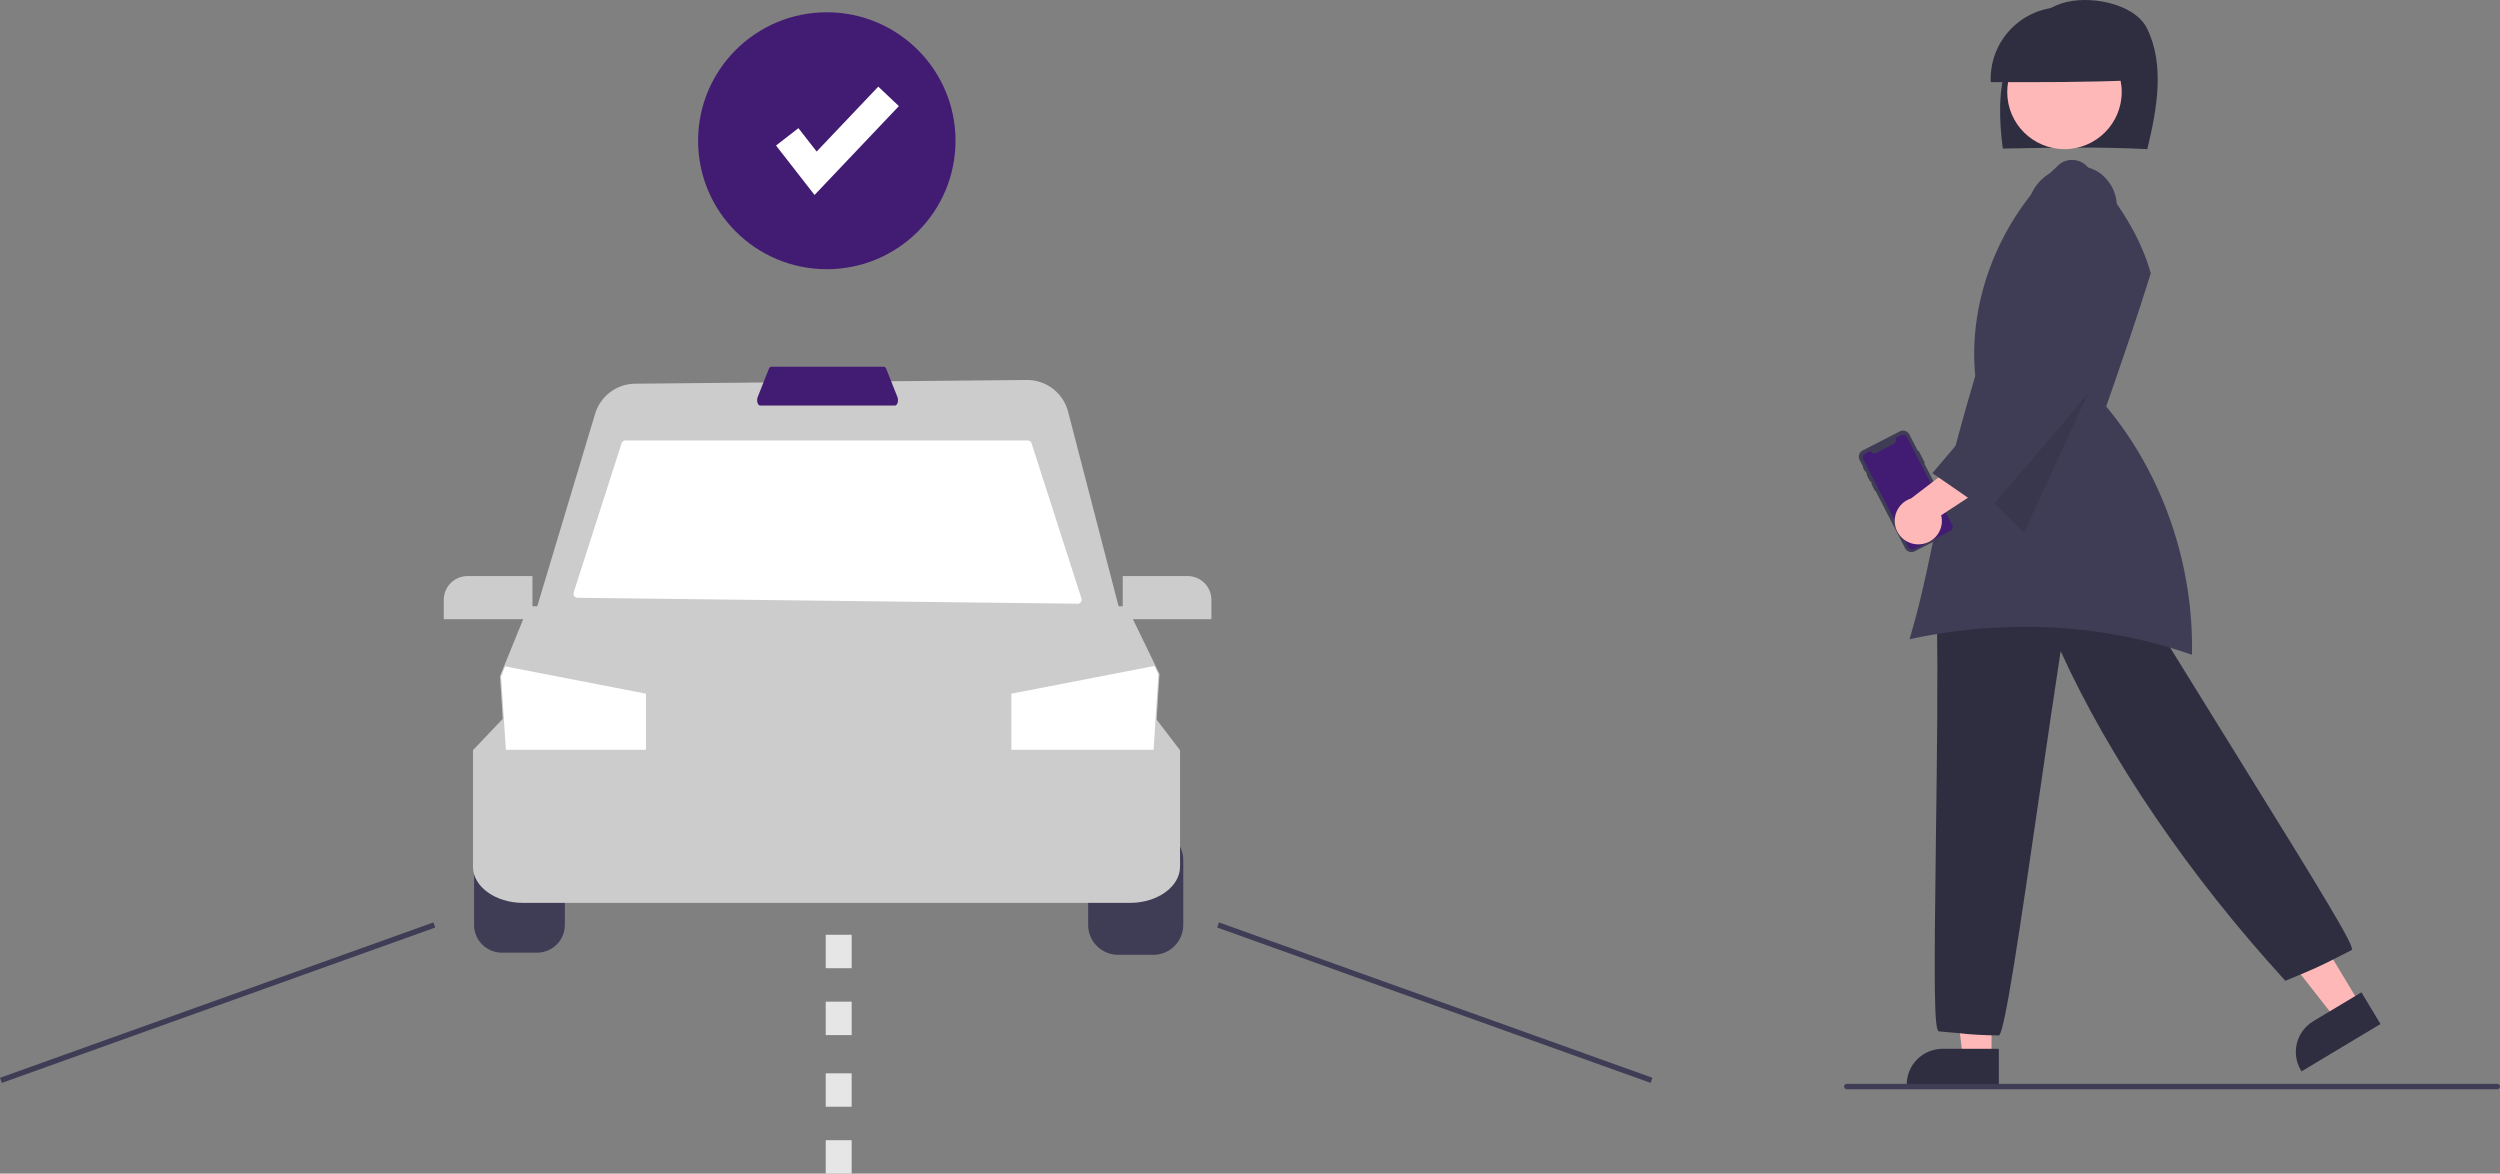 <svg width="311" height="146" viewBox="0 0 311 146" fill="none" xmlns="http://www.w3.org/2000/svg">
<rect x="0" y="0" width="311" height="146" fill="#808080" stroke="none"/>
<g clip-path="url(#clip0_58_363)">
<path d="M62.429 103.54C61.512 103.541 60.634 103.905 59.986 104.551C59.338 105.198 58.973 106.075 58.972 106.99V115.061C58.973 115.976 59.338 116.853 59.986 117.5C60.634 118.147 61.512 118.51 62.429 118.512H66.813C67.73 118.51 68.608 118.147 69.256 117.5C69.904 116.853 70.269 115.976 70.27 115.061V106.99C70.269 106.075 69.904 105.198 69.256 104.551C68.608 103.905 67.73 103.541 66.813 103.54H62.429Z" fill="#3F3D56"/>
<path d="M143.475 118.78H139.09C138.103 118.779 137.156 118.387 136.457 117.69C135.759 116.993 135.366 116.047 135.365 115.061V106.99C135.366 106.004 135.759 105.059 136.457 104.362C137.156 103.665 138.103 103.272 139.09 103.271H143.475C144.462 103.272 145.409 103.665 146.108 104.362C146.806 105.059 147.199 106.004 147.2 106.99V115.061C147.199 116.047 146.806 116.993 146.108 117.69C145.409 118.387 144.462 118.779 143.475 118.78Z" fill="#3F3D56"/>
<path d="M140.565 112.317H65.069C61.633 112.317 58.837 110.296 58.837 107.811V93.321L62.585 89.382H143.778L146.797 93.329V107.811C146.797 110.296 144.001 112.317 140.565 112.317Z" fill="#CCCCCC"/>
<path d="M143.426 96.631H63.015L62.198 84.124L62.718 82.845L65.741 75.421H140.156L144.243 83.851L143.426 96.631Z" fill="#CCCCCC"/>
<path d="M144.107 83.878L143.507 93.275H125.815V86.294L143.604 82.842L144.107 83.878Z" fill="white"/>
<path d="M80.357 86.294V93.275H62.932L62.334 84.146L62.843 82.895L80.357 86.294Z" fill="white"/>
<path d="M139.708 77.569H66.189L74.03 51.48C74.35 50.403 75.008 49.457 75.908 48.782C76.808 48.106 77.902 47.738 79.028 47.732L127.717 47.269C128.894 47.257 130.04 47.639 130.974 48.353C131.908 49.068 132.575 50.074 132.87 51.21L139.708 77.569Z" fill="#CCCCCC"/>
<path d="M134.048 75.102L71.836 74.365C71.757 74.365 71.68 74.345 71.61 74.309C71.54 74.273 71.48 74.221 71.434 74.157C71.388 74.093 71.358 74.02 71.346 73.942C71.333 73.865 71.339 73.785 71.363 73.711L77.327 55.138C77.36 55.037 77.424 54.949 77.51 54.886C77.596 54.823 77.7 54.79 77.806 54.79H127.845C127.951 54.79 128.055 54.823 128.141 54.886C128.227 54.949 128.291 55.037 128.323 55.138L134.533 74.447C134.557 74.522 134.563 74.603 134.55 74.681C134.537 74.76 134.506 74.834 134.459 74.898C134.411 74.962 134.349 75.014 134.278 75.049C134.207 75.085 134.128 75.103 134.048 75.102Z" fill="white"/>
<path d="M111.333 50.452H94.564C94.423 50.452 94.295 50.313 94.23 50.09C94.165 49.861 94.174 49.617 94.256 49.394L95.639 45.904C95.71 45.726 95.825 45.62 95.947 45.62H109.95C110.072 45.62 110.187 45.726 110.258 45.904L111.64 49.394C111.723 49.617 111.732 49.861 111.667 50.09C111.602 50.313 111.474 50.452 111.333 50.452Z" fill="#421B73"/>
<path d="M66.235 77.032H55.206V74.612C55.207 73.83 55.519 73.08 56.073 72.527C56.627 71.974 57.378 71.663 58.162 71.662H66.235V77.032Z" fill="#CCCCCC"/>
<path d="M150.697 77.032H139.668V71.662H147.741C148.525 71.663 149.276 71.974 149.83 72.527C150.384 73.08 150.696 73.83 150.697 74.612V77.032Z" fill="#CCCCCC"/>
<path d="M53.916 114.748L0 134.079L0.229 134.715L54.145 115.384L53.916 114.748Z" fill="#3F3D56"/>
<path d="M151.648 114.749L151.419 115.385L205.336 134.712L205.565 134.076L151.648 114.749Z" fill="#3F3D56"/>
<path d="M105.947 128.766H102.72V124.606H105.947V128.766ZM105.947 120.445H102.72V116.284H105.947V120.445Z" fill="#E6E6E6"/>
<path d="M105.947 146H102.72V141.84H105.947V146ZM105.947 137.679H102.72V133.519H105.947V137.679Z" fill="#E6E6E6"/>
<path d="M247.748 131.628H244.193L242.502 117.945H247.748V131.628Z" fill="#FFB8B8"/>
<path d="M248.655 135.067H237.194V134.922C237.195 133.742 237.666 132.61 238.502 131.776C239.338 130.941 240.472 130.471 241.655 130.47H248.655L248.655 135.067Z" fill="#2F2E41"/>
<path d="M293.583 124.906L290.536 126.733L282.025 115.873L286.522 113.177L293.583 124.906Z" fill="#FFB8B8"/>
<path d="M286.31 133.279L286.236 133.155C285.628 132.142 285.447 130.93 285.733 129.785C286.019 128.64 286.749 127.654 287.762 127.045L293.762 123.447L296.134 127.388L286.31 133.279Z" fill="#2F2E41"/>
<path d="M248.672 128.805L248.611 128.804C246.882 128.799 245.154 128.7 243.436 128.507C242.781 128.442 242.07 128.372 241.214 128.302L241.185 128.297C240.601 128.123 240.585 122.657 240.832 103.944C240.959 94.36 241.103 83.497 240.932 76.578L240.93 76.51L240.982 76.466C247.322 70.962 255.465 68.898 263.909 70.656L263.972 70.669L264.004 70.724C267.498 76.623 272.772 85.121 277.873 93.339C289.582 112.204 292.931 117.752 292.563 118.171L292.519 118.205C291.72 118.604 291.119 118.911 290.609 119.172C288.9 120.047 288.193 120.409 284.392 121.971L284.298 122.01L284.23 121.935C272.349 108.941 262.462 94.426 256.347 81.008C255.632 85.589 254.765 91.57 253.848 97.891C251.213 116.065 249.432 128.032 248.715 128.761L248.672 128.805Z" fill="#2F2E41"/>
<path d="M267.125 18.553C268.322 13.622 269.335 8.06 267.079 3.519C265.513 0.368 259.721 -0.693 256.401 0.442C253.081 1.577 250.68 4.657 249.624 8.015C248.568 11.373 248.691 14.992 249.151 18.483C255.258 18.366 261.364 18.249 267.125 18.553Z" fill="#2F2E41"/>
<path d="M256.82 18.552C260.753 18.552 263.941 15.37 263.941 11.444C263.941 7.519 260.753 4.337 256.82 4.337C252.888 4.337 249.7 7.519 249.7 11.444C249.7 15.37 252.888 18.552 256.82 18.552Z" fill="#FFB8B8"/>
<path d="M265.525 9.98C265.548 8.784 265.329 7.596 264.883 6.486C264.436 5.375 263.77 4.366 262.925 3.518C262.08 2.669 261.073 1.999 259.963 1.547C258.853 1.095 257.664 0.87 256.465 0.886C255.267 0.902 254.083 1.158 252.986 1.639C251.889 2.12 250.899 2.816 250.077 3.687C249.254 4.557 248.615 5.583 248.198 6.705C247.781 7.827 247.594 9.02 247.648 10.216C253.743 10.229 259.838 10.242 265.525 9.98Z" fill="#2F2E41"/>
<path d="M251.873 77.976C258.957 77.945 265.995 79.121 272.682 81.454C272.915 70.251 269.051 59.027 262.064 50.63L262.012 50.567L262.038 50.49C263.905 45.108 265.834 39.545 267.557 34.009L267.531 33.916C266.322 29.627 263.727 25.292 259.599 20.664C259.151 20.201 258.543 19.925 257.899 19.893C257.255 19.86 256.623 20.073 256.13 20.489C248.791 27.204 244.801 37.265 245.717 46.746L245.719 46.773L245.711 46.8C242.478 57.733 241.305 63.347 240.269 68.302C239.514 71.915 238.86 75.045 237.547 79.516C242.253 78.494 247.056 77.978 251.873 77.976Z" fill="#3F3D56"/>
<path opacity="0.1" d="M262.303 43.419L251.786 66.272L245.778 60.202L262.303 43.419Z" fill="black"/>
<path d="M238.696 56.112L239.43 57.534C239.436 57.547 239.438 57.563 239.433 57.577C239.429 57.591 239.419 57.603 239.406 57.609L239.37 57.628L243.19 65.036C243.296 65.241 243.316 65.479 243.245 65.699C243.175 65.918 243.02 66.101 242.814 66.207L238.176 68.589C238.075 68.641 237.964 68.673 237.85 68.682C237.736 68.692 237.621 68.679 237.512 68.644C237.403 68.609 237.302 68.553 237.215 68.479C237.128 68.406 237.056 68.315 237.004 68.214L233.318 61.065L233.292 61.078C233.283 61.083 233.272 61.084 233.262 61.081C233.252 61.078 233.244 61.071 233.239 61.062L232.822 60.252C232.819 60.248 232.818 60.243 232.817 60.237C232.817 60.232 232.818 60.227 232.819 60.222C232.821 60.217 232.823 60.213 232.827 60.209C232.83 60.205 232.834 60.202 232.839 60.199L232.864 60.186L232.707 59.881L232.681 59.894C232.671 59.899 232.66 59.9 232.65 59.897C232.639 59.894 232.631 59.886 232.626 59.876L232.214 59.078C232.209 59.068 232.208 59.057 232.211 59.047C232.215 59.036 232.222 59.028 232.232 59.023L232.258 59.009L232.043 58.593L232.017 58.607C232.008 58.611 231.998 58.612 231.989 58.609C231.98 58.606 231.972 58.6 231.967 58.591L231.743 58.155C231.738 58.147 231.737 58.137 231.74 58.127C231.743 58.118 231.75 58.11 231.758 58.106L231.785 58.093L231.33 57.21C231.224 57.005 231.204 56.767 231.275 56.547C231.345 56.328 231.5 56.145 231.706 56.04L236.343 53.657C236.549 53.552 236.788 53.532 237.008 53.603C237.228 53.673 237.411 53.828 237.516 54.032L238.586 56.106L238.621 56.088C238.634 56.081 238.65 56.08 238.664 56.085C238.678 56.089 238.69 56.099 238.696 56.112Z" fill="#3F3D56"/>
<path d="M237.224 54.376L242.852 65.29C242.919 65.42 242.932 65.572 242.887 65.711C242.842 65.85 242.744 65.966 242.614 66.033L238.174 68.314C238.044 68.38 237.893 68.393 237.753 68.349C237.614 68.305 237.498 68.207 237.431 68.077L237.43 68.076L231.802 57.161C231.769 57.097 231.749 57.026 231.743 56.954C231.737 56.882 231.745 56.809 231.767 56.74C231.789 56.671 231.825 56.608 231.872 56.552C231.919 56.497 231.976 56.451 232.04 56.418L232.705 56.077L232.749 56.162C232.776 56.215 232.814 56.262 232.859 56.301C232.905 56.339 232.958 56.368 233.015 56.387C233.071 56.405 233.131 56.412 233.191 56.407C233.25 56.402 233.308 56.385 233.362 56.358L235.619 55.198C235.727 55.143 235.808 55.048 235.845 54.933C235.881 54.818 235.871 54.694 235.816 54.587L235.772 54.502L236.48 54.138C236.61 54.071 236.762 54.058 236.901 54.103C237.041 54.147 237.157 54.245 237.224 54.375L237.224 54.376Z" fill="#421B73"/>
<path d="M238.856 67.71C239.281 67.681 239.694 67.558 240.067 67.352C240.44 67.146 240.763 66.86 241.013 66.516C241.263 66.172 241.435 65.777 241.516 65.359C241.597 64.942 241.585 64.511 241.481 64.099L250.147 58.432L245.205 56.301L237.733 62.009C237.05 62.229 236.472 62.691 236.108 63.308C235.743 63.925 235.619 64.654 235.757 65.357C235.896 66.06 236.287 66.688 236.859 67.121C237.43 67.555 238.14 67.764 238.856 67.71Z" fill="#FFB8B8"/>
<path d="M247.194 63.628L247.085 63.55C245.022 62.035 242.732 60.468 240.518 58.953L240.385 58.862L240.49 58.74C245.216 53.221 249.947 47.456 254.523 41.88C254.52 41.871 254.517 41.864 254.515 41.86L254.558 41.838L254.576 41.816L254.586 41.824L254.613 41.81L254.489 41.819L253.078 30.779C251.804 29.045 251.56 25.601 253.23 23.197C254.959 20.706 258.618 19.873 261.06 21.412C261.699 21.841 262.234 22.407 262.625 23.07C263.015 23.733 263.251 24.475 263.316 25.242C263.406 25.924 263.343 26.619 263.131 27.274C262.918 27.929 262.562 28.529 262.087 29.029C262.687 34.871 262.71 40.094 262.732 45.145L262.732 45.196L262.701 45.237C257.823 51.423 252.464 57.576 247.281 63.527L247.194 63.628Z" fill="#3F3D56"/>
<path d="M102.854 33.489C111.697 33.489 118.865 26.334 118.865 17.508C118.865 8.682 111.697 1.528 102.854 1.528C94.012 1.528 86.844 8.682 86.844 17.508C86.844 26.334 94.012 33.489 102.854 33.489Z" fill="#421B73"/>
<path d="M101.329 24.254L96.537 18.104L99.323 15.941L101.592 18.852L109.258 10.776L111.821 13.2L101.329 24.254Z" fill="white"/>
<path d="M310.661 135.507H229.744C229.655 135.507 229.568 135.472 229.505 135.408C229.441 135.345 229.406 135.259 229.406 135.169C229.406 135.08 229.441 134.994 229.505 134.93C229.568 134.867 229.655 134.831 229.744 134.831H310.661C310.751 134.831 310.837 134.867 310.901 134.93C310.964 134.994 311 135.08 311 135.169C311 135.259 310.964 135.345 310.901 135.408C310.837 135.472 310.751 135.507 310.661 135.507Z" fill="#3F3D56"/>
</g>
<defs>
<clipPath id="clip0_58_363">
<rect width="311" height="146" fill="white"/>
</clipPath>
</defs>
</svg>
